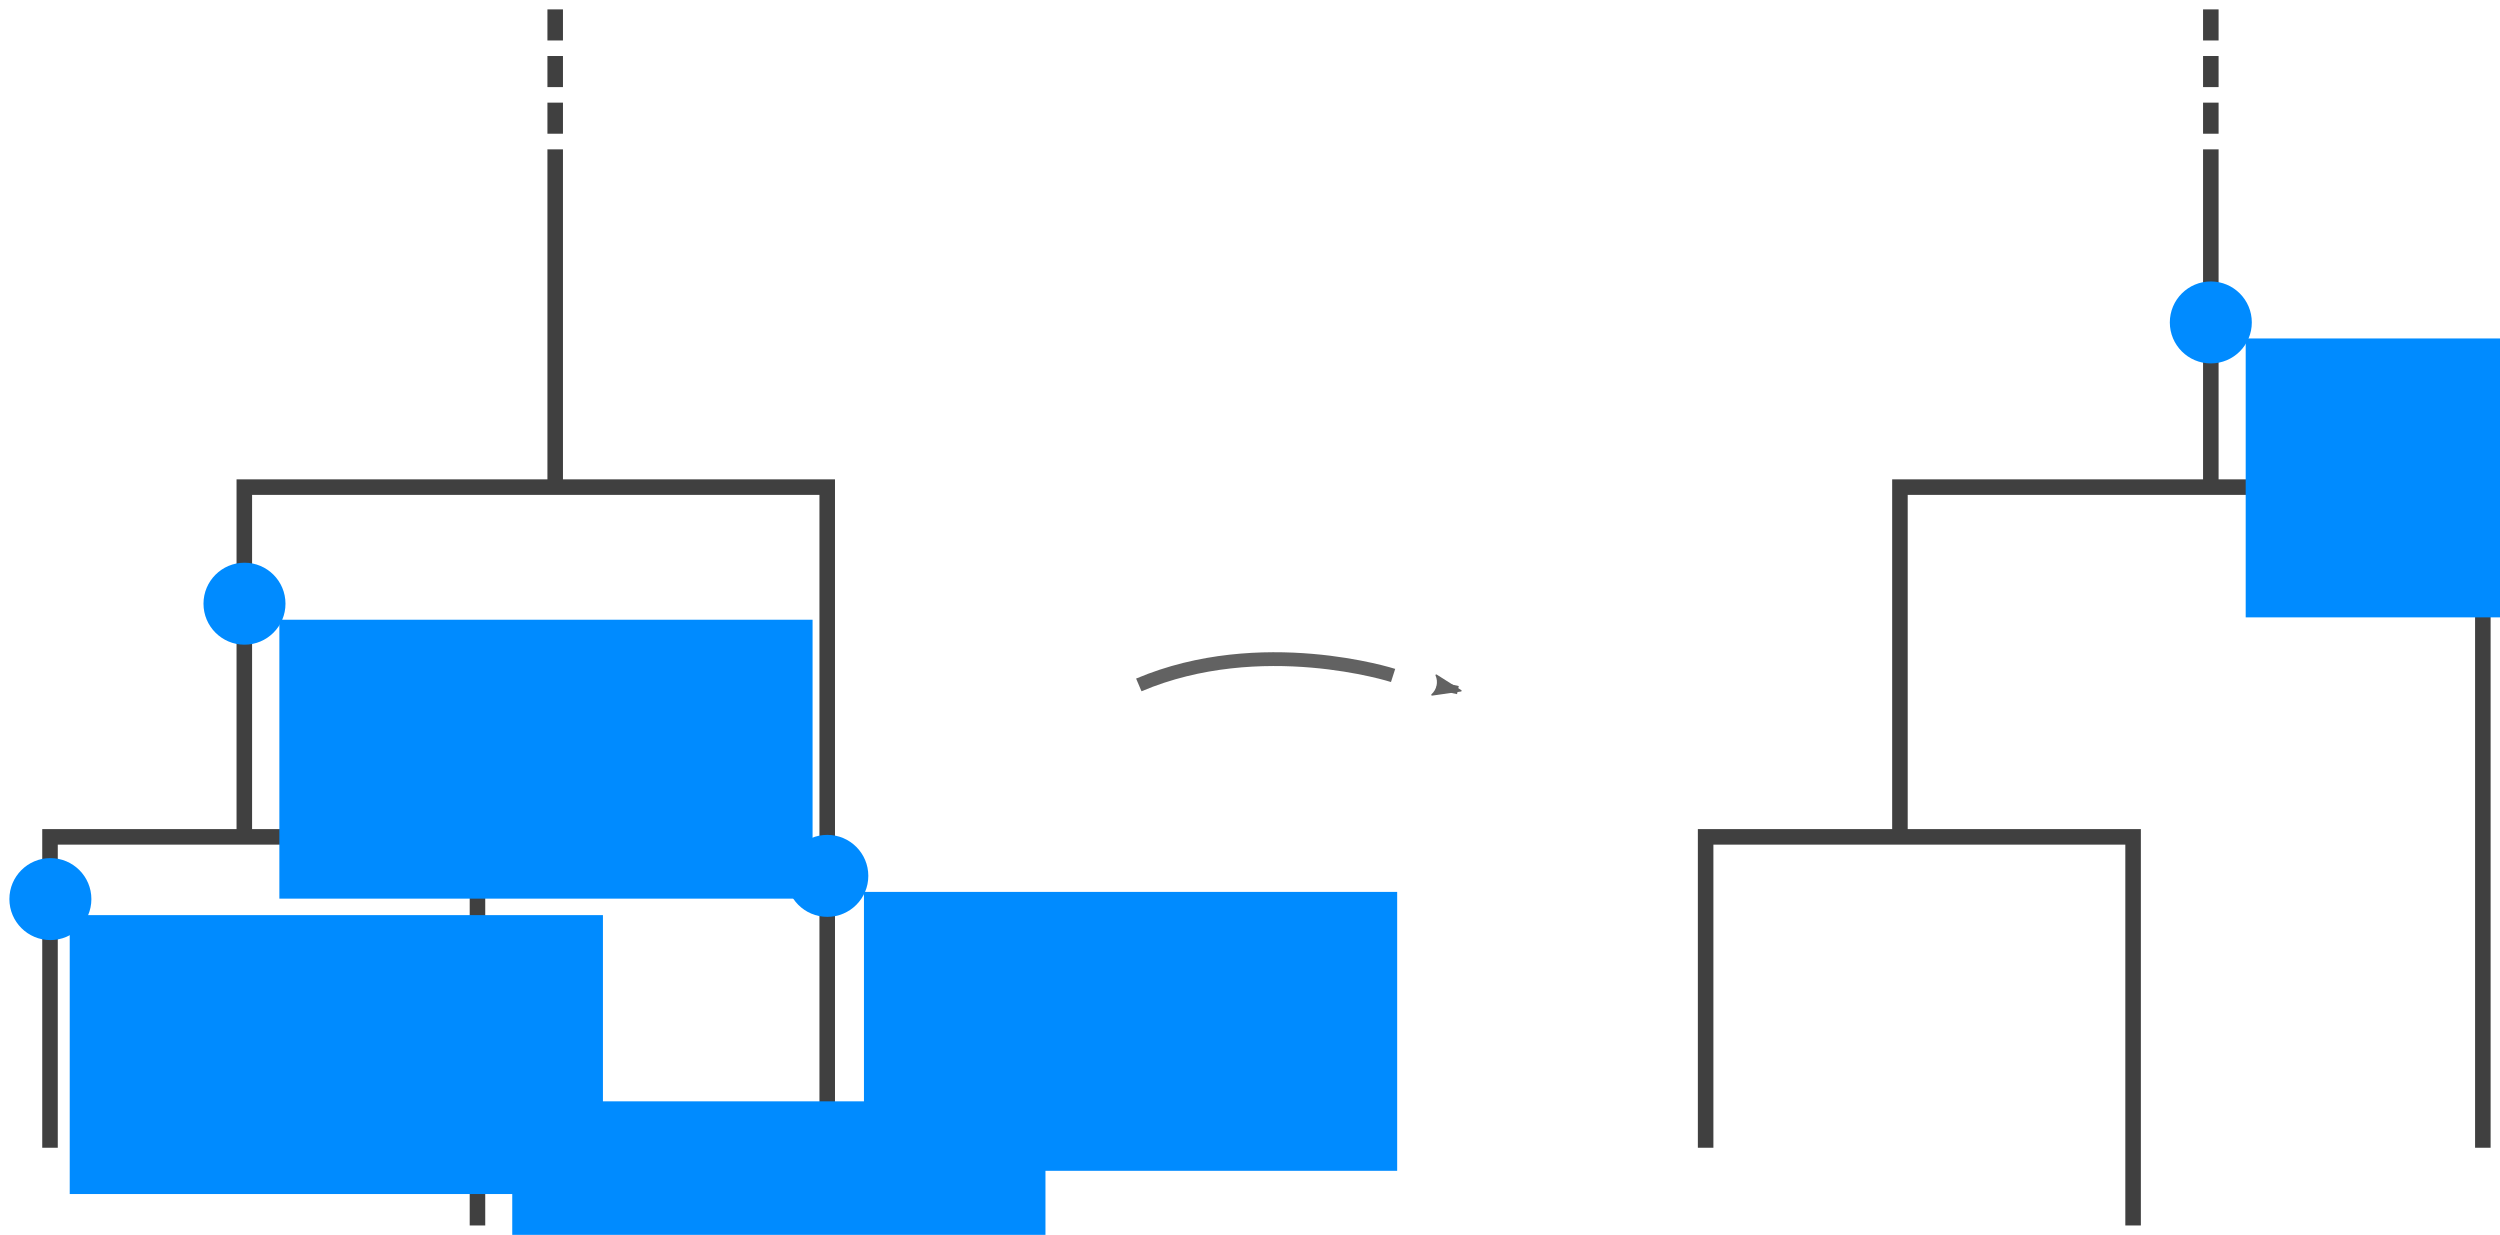 <?xml version="1.0" encoding="UTF-8" standalone="no"?>
<!-- Created with Inkscape (http://www.inkscape.org/) -->

<svg
   xmlns:dc="http://purl.org/dc/elements/1.1/"
   xmlns:cc="http://creativecommons.org/ns#"
   xmlns:rdf="http://www.w3.org/1999/02/22-rdf-syntax-ns#"
   xmlns:svg="http://www.w3.org/2000/svg"
   xmlns="http://www.w3.org/2000/svg"
   xmlns:sodipodi="http://sodipodi.sourceforge.net/DTD/sodipodi-0.dtd"
   xmlns:inkscape="http://www.inkscape.org/namespaces/inkscape"
   width="159.809mm"
   height="78.937mm"
   id="svg4344"
   version="1.1"
   inkscape:version="0.92.3 (2405546, 2018-03-11)"
   sodipodi:docname="accumulate.svg"
   inkscape:export-filename="/home/lucas/github/gappa/doc/png/accumulate.png"
   inkscape:export-xdpi="87.416939"
   inkscape:export-ydpi="87.416939">
  <sodipodi:namedview
     id="base"
     pagecolor="#ffffff"
     bordercolor="#666666"
     borderopacity="1.0"
     inkscape:pageopacity="0.0"
     inkscape:pageshadow="2"
     inkscape:zoom="1.4"
     inkscape:cx="285.138"
     inkscape:cy="106.2114"
     inkscape:document-units="px"
     inkscape:current-layer="layer14"
     showgrid="false"
     units="mm"
     fit-margin-top="0.6"
     fit-margin-left="0.6"
     fit-margin-right="0.6"
     fit-margin-bottom="0.6"
     inkscape:window-width="1694"
     inkscape:window-height="1387"
     inkscape:window-x="1744"
     inkscape:window-y="24"
     inkscape:window-maximized="0"
     inkscape:snap-bbox="true"
     inkscape:bbox-paths="true"
     inkscape:bbox-nodes="true"
     inkscape:snap-bbox-edge-midpoints="true"
     inkscape:snap-global="true">
    <inkscape:grid
       originy="32.864"
       originx="-27.506"
       snapvisiblegridlinesonly="true"
       enabled="true"
       visible="true"
       empspacing="5"
       type="xygrid"
       id="grid3277"
       spacingx="1"
       spacingy="1" />
  </sodipodi:namedview>
  <defs
     id="defs4346">
    <marker
       inkscape:stockid="Arrow2Mend"
       orient="auto"
       refY="0"
       refX="0"
       id="Arrow2Mend"
       style="overflow:visible">
      <path
         inkscape:connector-curvature="0"
         id="path4538"
         style="fill-rule:evenodd;stroke-width:0.625;stroke-linejoin:round"
         d="M 8.719,4.034 -2.207,0.016 8.719,-4.002 c -1.745,2.372 -1.735,5.617 -6e-7,8.035 z"
         transform="scale(-0.6)" />
    </marker>
    <marker
       inkscape:stockid="Arrow2Mstart"
       orient="auto"
       refY="0"
       refX="0"
       id="Arrow2Mstart"
       style="overflow:visible">
      <path
         inkscape:connector-curvature="0"
         id="path4535"
         style="fill-rule:evenodd;stroke-width:0.625;stroke-linejoin:round"
         d="M 8.719,4.034 -2.207,0.016 8.719,-4.002 c -1.745,2.372 -1.735,5.617 -6e-7,8.035 z"
         transform="scale(0.6)" />
    </marker>
    <marker
       inkscape:stockid="Arrow1Send"
       orient="auto"
       refY="0"
       refX="0"
       id="Arrow1Send"
       style="overflow:visible">
      <path
         inkscape:connector-curvature="0"
         id="path4526"
         d="M 0,0 5,-5 -12.5,0 5,5 Z"
         style="fill-rule:evenodd;stroke:#000000;stroke-width:1pt"
         transform="matrix(-0.2,0,0,-0.2,-1.2,0)" />
    </marker>
    <marker
       inkscape:stockid="Arrow1Lend"
       orient="auto"
       refY="0"
       refX="0"
       id="Arrow1Lend"
       style="overflow:visible">
      <path
         inkscape:connector-curvature="0"
         id="path4514"
         d="M 0,0 5,-5 -12.5,0 5,5 Z"
         style="fill-rule:evenodd;stroke:#000000;stroke-width:1pt"
         transform="matrix(-0.8,0,0,-0.8,-10,0)" />
    </marker>
    <marker
       inkscape:stockid="Arrow2MendK"
       orient="auto"
       refY="0"
       refX="0"
       id="Arrow2MendK"
       style="overflow:visible">
      <path
         inkscape:connector-curvature="0"
         id="path5526"
         style="fill:#3060ff;fill-rule:evenodd;stroke:#3060ff;stroke-width:0.625;stroke-linejoin:round"
         d="M 8.719,4.034 -2.207,0.016 8.719,-4.002 c -1.745,2.372 -1.735,5.617 -6e-7,8.035 z"
         transform="scale(-0.6)" />
    </marker>
    <marker
       inkscape:stockid="Arrow2Mendp"
       orient="auto"
       refY="0"
       refX="0"
       id="Arrow2Mendp"
       style="overflow:visible">
      <path
         inkscape:connector-curvature="0"
         id="path6483"
         style="fill:#ed0000;fill-rule:evenodd;stroke:#ed0000;stroke-width:0.625;stroke-linejoin:round"
         d="M 8.719,4.034 -2.207,0.016 8.719,-4.002 c -1.745,2.372 -1.735,5.617 -6e-7,8.035 z"
         transform="scale(-0.6)" />
    </marker>
    <marker
       inkscape:stockid="Arrow2MendK"
       orient="auto"
       refY="0"
       refX="0"
       id="Arrow2MendK-6"
       style="overflow:visible">
      <path
         inkscape:connector-curvature="0"
         id="path5526-1"
         style="fill:#3060ff;fill-rule:evenodd;stroke:#3060ff;stroke-width:0.625;stroke-linejoin:round"
         d="M 8.719,4.034 -2.207,0.016 8.719,-4.002 c -1.745,2.372 -1.735,5.617 -6e-7,8.035 z"
         transform="scale(-0.6)" />
    </marker>
    <marker
       inkscape:stockid="Arrow2MendKI"
       orient="auto"
       refY="0"
       refX="0"
       id="Arrow2MendKI"
       style="overflow:visible">
      <path
         inkscape:connector-curvature="0"
         id="path7305"
         style="fill:#ed0000;fill-rule:evenodd;stroke:#ed0000;stroke-width:0.625;stroke-linejoin:round"
         d="M 8.719,4.034 -2.207,0.016 8.719,-4.002 c -1.745,2.372 -1.735,5.617 -6e-7,8.035 z"
         transform="scale(-0.6)" />
    </marker>
    <marker
       inkscape:stockid="Arrow2MendKI"
       orient="auto"
       refY="0"
       refX="0"
       id="Arrow2MendKI-4"
       style="overflow:visible">
      <path
         id="path7305-7"
         style="fill:#ed0000;fill-rule:evenodd;stroke:#ed0000;stroke-width:0.625;stroke-linejoin:round"
         d="M 8.719,4.034 -2.207,0.016 8.719,-4.002 c -1.745,2.372 -1.735,5.617 -6e-7,8.035 z"
         transform="scale(-0.6)"
         inkscape:connector-curvature="0" />
    </marker>
    <marker
       inkscape:stockid="Arrow2MendKI"
       orient="auto"
       refY="0"
       refX="0"
       id="Arrow2MendKI-8"
       style="overflow:visible">
      <path
         id="path7305-4"
         style="fill:#ed0000;fill-rule:evenodd;stroke:#ed0000;stroke-width:0.625;stroke-linejoin:round"
         d="M 8.719,4.034 -2.207,0.016 8.719,-4.002 c -1.745,2.372 -1.735,5.617 -6e-7,8.035 z"
         transform="scale(-0.6)"
         inkscape:connector-curvature="0" />
    </marker>
    <marker
       inkscape:stockid="Arrow2Mendc"
       orient="auto"
       refY="0"
       refX="0"
       id="Arrow2Mendc"
       style="overflow:visible">
      <path
         inkscape:connector-curvature="0"
         id="path4486"
         style="fill:#008bff;fill-rule:evenodd;stroke:#008bff;stroke-width:0.625;stroke-linejoin:round"
         d="M 8.719,4.034 -2.207,0.016 8.719,-4.002 c -1.745,2.372 -1.735,5.617 -6e-7,8.035 z"
         transform="scale(-0.6)" />
    </marker>
    <marker
       inkscape:stockid="Arrow2Mendc"
       orient="auto"
       refY="0"
       refX="0"
       id="Arrow2Mendc-6"
       style="overflow:visible">
      <path
         inkscape:connector-curvature="0"
         id="path4486-7"
         style="fill:#008bff;fill-rule:evenodd;stroke:#008bff;stroke-width:0.625;stroke-linejoin:round"
         d="M 8.719,4.034 -2.207,0.016 8.719,-4.002 c -1.745,2.372 -1.735,5.617 -6e-7,8.035 z"
         transform="scale(-0.6)" />
    </marker>
    <marker
       inkscape:stockid="Arrow2Mendc"
       orient="auto"
       refY="0"
       refX="0"
       id="Arrow2Mendc-5"
       style="overflow:visible">
      <path
         inkscape:connector-curvature="0"
         id="path4486-3"
         style="fill:#008bff;fill-rule:evenodd;stroke:#008bff;stroke-width:0.625;stroke-linejoin:round"
         d="M 8.719,4.034 -2.207,0.016 8.719,-4.002 c -1.745,2.372 -1.735,5.617 -6e-7,8.035 z"
         transform="scale(-0.6)" />
    </marker>
    <marker
       inkscape:stockid="Arrow2Mendc"
       orient="auto"
       refY="0"
       refX="0"
       id="Arrow2Mendc-56"
       style="overflow:visible">
      <path
         inkscape:connector-curvature="0"
         id="path4486-2"
         style="fill:#008bff;fill-rule:evenodd;stroke:#008bff;stroke-width:0.625;stroke-linejoin:round"
         d="M 8.719,4.034 -2.207,0.016 8.719,-4.002 c -1.745,2.372 -1.735,5.617 -6e-7,8.035 z"
         transform="scale(-0.6)" />
    </marker>
    <marker
       inkscape:stockid="Arrow2Mendc"
       orient="auto"
       refY="0"
       refX="0"
       id="marker5406"
       style="overflow:visible">
      <path
         inkscape:connector-curvature="0"
         id="path5408"
         style="fill:#008bff;fill-rule:evenodd;stroke:#008bff;stroke-width:0.625;stroke-linejoin:round"
         d="M 8.719,4.034 -2.207,0.016 8.719,-4.002 c -1.745,2.372 -1.735,5.617 -6e-7,8.035 z"
         transform="scale(-0.6)" />
    </marker>
    <marker
       inkscape:stockid="Arrow2Mendc"
       orient="auto"
       refY="0"
       refX="0"
       id="marker5410"
       style="overflow:visible">
      <path
         inkscape:connector-curvature="0"
         id="path5412"
         style="fill:#008bff;fill-rule:evenodd;stroke:#008bff;stroke-width:0.625;stroke-linejoin:round"
         d="M 8.719,4.034 -2.207,0.016 8.719,-4.002 c -1.745,2.372 -1.735,5.617 -6e-7,8.035 z"
         transform="scale(-0.6)" />
    </marker>
    <marker
       inkscape:stockid="Arrow2Mendc"
       orient="auto"
       refY="0"
       refX="0"
       id="Arrow2Mendc-7"
       style="overflow:visible">
      <path
         inkscape:connector-curvature="0"
         id="path4486-0"
         style="fill:#008bff;fill-rule:evenodd;stroke:#008bff;stroke-width:0.625;stroke-linejoin:round"
         d="M 8.719,4.034 -2.207,0.016 8.719,-4.002 c -1.745,2.372 -1.735,5.617 -6e-7,8.035 z"
         transform="scale(-0.6)" />
    </marker>
    <marker
       inkscape:isstock="true"
       style="overflow:visible"
       id="marker5137"
       refX="0"
       refY="0"
       orient="auto"
       inkscape:stockid="Arrow2Lend">
      <path
         inkscape:connector-curvature="0"
         transform="matrix(-1.1,0,0,-1.1,-1.1,0)"
         d="M 8.719,4.034 -2.207,0.016 8.719,-4.002 c -1.745,2.372 -1.735,5.617 -6e-7,8.035 z"
         style="fill:#626262;fill-opacity:1;fill-rule:evenodd;stroke:#626262;stroke-width:0.625;stroke-linejoin:round;stroke-opacity:1"
         id="path5135" />
    </marker>
  </defs>
  <g
     inkscape:groupmode="layer"
     id="layer5"
     inkscape:label="A1"
     style="display:none"
     transform="translate(-27.506,17.707)">
    <path
       inkscape:connector-curvature="0"
       id="path4259"
       d="m 195,207.772 -155,-70"
       style="display:inline;fill:none;stroke:#008bff;stroke-width:2;stroke-linecap:butt;stroke-linejoin:miter;stroke-miterlimit:4;stroke-dasharray:none;stroke-opacity:1;marker-end:url(#Arrow2Mendc)" />
  </g>
  <g
     inkscape:groupmode="layer"
     id="g5386"
     inkscape:label="A2"
     style="display:none"
     transform="translate(-27.506,17.707)">
    <path
       sodipodi:nodetypes="cc"
       inkscape:connector-curvature="0"
       id="path5388"
       d="m 195,207.772 -100,-70"
       style="display:inline;fill:none;stroke:#008bff;stroke-width:2;stroke-linecap:butt;stroke-linejoin:miter;stroke-miterlimit:4;stroke-dasharray:none;stroke-opacity:1;marker-end:url(#Arrow2Mendc)" />
  </g>
  <g
     inkscape:label="A3"
     id="g5390"
     inkscape:groupmode="layer"
     style="display:none"
     transform="translate(-27.506,17.707)">
    <path
       style="display:inline;fill:none;stroke:#008bff;stroke-width:2;stroke-linecap:butt;stroke-linejoin:miter;stroke-miterlimit:4;stroke-dasharray:none;stroke-opacity:1;marker-end:url(#Arrow2Mendc)"
       d="M 195,207.772 65,82.772"
       id="path5392"
       inkscape:connector-curvature="0"
       sodipodi:nodetypes="cc" />
  </g>
  <g
     inkscape:label="A4"
     id="g5382"
     inkscape:groupmode="layer"
     style="display:none"
     transform="translate(-27.506,17.707)">
    <path
       style="display:inline;fill:none;stroke:#008bff;stroke-width:2;stroke-linecap:butt;stroke-linejoin:miter;stroke-miterlimit:4;stroke-dasharray:none;stroke-opacity:1;marker-end:url(#Arrow2Mendc)"
       d="m 195,207.772 135,-105"
       id="path5384"
       inkscape:connector-curvature="0"
       sodipodi:nodetypes="cc" />
    <path
       inkscape:connector-curvature="0"
       id="path4259-9"
       d="m 195,207.772 -155,-70"
       style="display:inline;fill:none;stroke:#008bff;stroke-width:2;stroke-linecap:butt;stroke-linejoin:miter;stroke-miterlimit:4;stroke-dasharray:none;stroke-opacity:1;marker-end:url(#Arrow2Mendc)" />
    <path
       sodipodi:nodetypes="cc"
       inkscape:connector-curvature="0"
       id="path5388-1"
       d="m 195,207.772 -100,-70"
       style="display:inline;fill:none;stroke:#008bff;stroke-width:2;stroke-linecap:butt;stroke-linejoin:miter;stroke-miterlimit:4;stroke-dasharray:none;stroke-opacity:1;marker-end:url(#Arrow2Mendc)" />
    <path
       style="display:inline;fill:none;stroke:#008bff;stroke-width:2;stroke-linecap:butt;stroke-linejoin:miter;stroke-miterlimit:4;stroke-dasharray:none;stroke-opacity:1;marker-end:url(#Arrow2Mendc)"
       d="M 195,207.772 65,82.772"
       id="path5392-2"
       inkscape:connector-curvature="0"
       sodipodi:nodetypes="cc" />
    <path
       sodipodi:nodetypes="cc"
       inkscape:connector-curvature="0"
       id="path5440"
       d="m 195,207.772 65,-95"
       style="display:inline;fill:none;stroke:#008bff;stroke-width:2;stroke-linecap:butt;stroke-linejoin:miter;stroke-miterlimit:4;stroke-dasharray:none;stroke-opacity:1;marker-end:url(#Arrow2Mendc)" />
    <path
       style="display:inline;fill:none;stroke:#008bff;stroke-width:2;stroke-linecap:butt;stroke-linejoin:miter;stroke-miterlimit:4;stroke-dasharray:none;stroke-opacity:1;marker-end:url(#Arrow2Mendc)"
       d="m 195,207.772 15,-60"
       id="path5442"
       inkscape:connector-curvature="0"
       sodipodi:nodetypes="cc" />
    <path
       sodipodi:nodetypes="cc"
       inkscape:connector-curvature="0"
       id="path5444"
       d="M 195,207.772 V 47.772"
       style="display:inline;fill:none;stroke:#008bff;stroke-width:2;stroke-linecap:butt;stroke-linejoin:miter;stroke-miterlimit:4;stroke-dasharray:none;stroke-opacity:1;marker-end:url(#Arrow2Mendc)" />
    <path
       style="display:inline;fill:none;stroke:#008bff;stroke-width:2;stroke-linecap:butt;stroke-linejoin:miter;stroke-miterlimit:4;stroke-dasharray:none;stroke-opacity:1;marker-end:url(#Arrow2Mendc)"
       d="M 195,207.772 135,47.772"
       id="path5446"
       inkscape:connector-curvature="0"
       sodipodi:nodetypes="cc" />
    <path
       sodipodi:nodetypes="cc"
       inkscape:connector-curvature="0"
       id="path5448"
       d="m 195,207.772 -55,-100"
       style="display:inline;fill:none;stroke:#008bff;stroke-width:2;stroke-linecap:butt;stroke-linejoin:miter;stroke-miterlimit:4;stroke-dasharray:none;stroke-opacity:1;marker-end:url(#Arrow2Mendc)" />
  </g>
  <g
     inkscape:groupmode="layer"
     id="layer4"
     inkscape:label="Seq"
     transform="translate(-27.506,17.707)"
     style="display:inline" />
  <g
     style="display:inline"
     transform="translate(-268.347,-406.207)"
     id="g3075"
     inkscape:groupmode="layer"
     inkscape:label="Tree Simple" />
  <g
     inkscape:groupmode="layer"
     id="layer14"
     inkscape:label="LWR"
     style="display:inline"
     transform="translate(-11.222,17.707)">
    <path
       sodipodi:nodetypes="cccc"
       inkscape:connector-curvature="0"
       id="path4225"
       d="M 211.079,259.59 V 99.982 H 70.248 V 184.481"
       style="display:inline;fill:none;stroke:#404040;stroke-width:3.755;stroke-linecap:butt;stroke-linejoin:miter;stroke-miterlimit:4;stroke-dasharray:none;stroke-opacity:1" />
    <path
       inkscape:connector-curvature="0"
       id="path4229"
       d="M 145.358,18.396 V 99.982"
       style="display:inline;fill:none;stroke:#404040;stroke-width:3.755;stroke-linecap:butt;stroke-linejoin:miter;stroke-miterlimit:4;stroke-dasharray:none;stroke-opacity:1"
       sodipodi:nodetypes="cc" />
    <path
       sodipodi:nodetypes="cccc"
       inkscape:connector-curvature="0"
       id="path4223"
       d="M 23.304,259.59 V 184.481 H 126.58 v 93.887"
       style="display:inline;fill:none;stroke:#404040;stroke-width:3.755;stroke-linecap:butt;stroke-linejoin:miter;stroke-miterlimit:4;stroke-dasharray:none;stroke-opacity:1" />
    <flowRoot
       transform="matrix(1.962,0,0,1.962,462.988,-52.323)"
       style="color:#000000;line-height:0.01%;letter-spacing:0px;word-spacing:0px;display:inline;overflow:visible;visibility:visible;fill:#008bff;fill-opacity:1;fill-rule:nonzero;stroke:none;stroke-width:1px;marker:none;enable-background:accumulate"
       id="flowRoot5725"
       xml:space="preserve"><flowRegion
         id="flowRegion5727"><rect
           style="font-size:10.526px;fill:#008bff;fill-opacity:1"
           y="153.258"
           x="-167.18"
           height="34.345"
           width="65.66"
           id="rect5729" /></flowRegion><flowPara
         id="flowPara5731"
         style="font-style:normal;font-variant:normal;font-weight:normal;font-stretch:normal;font-size:10.526px;line-height:1.25;font-family:Sans;-inkscape-font-specification:Sans">0.80</flowPara></flowRoot>    <flowRoot
       xml:space="preserve"
       id="flowRoot5737"
       style="color:#000000;line-height:0.01%;letter-spacing:0px;word-spacing:0px;display:inline;overflow:visible;visibility:visible;fill:#008bff;fill-opacity:1;fill-rule:nonzero;stroke:none;stroke-width:1px;marker:none;enable-background:accumulate"
       transform="matrix(1.962,0,0,1.962,406.724,-168.672)"><flowRegion
         id="flowRegion5739"><rect
           id="rect5741"
           width="65.66"
           height="34.345"
           x="-167.18"
           y="153.258"
           style="font-size:10.526px;fill:#008bff;fill-opacity:1" /></flowRegion><flowPara
         id="flowPara5743"
         style="font-size:10.526px;line-height:1.25">0.03</flowPara></flowRoot>    <flowRoot
       transform="matrix(1.962,0,0,1.962,547.961,-102.915)"
       style="color:#000000;line-height:0.01%;letter-spacing:0px;word-spacing:0px;display:inline;overflow:visible;visibility:visible;fill:#008bff;fill-opacity:1;fill-rule:nonzero;stroke:none;stroke-width:1px;marker:none;enable-background:accumulate"
       id="flowRoot5749"
       xml:space="preserve"><flowRegion
         id="flowRegion5751"><rect
           style="font-size:10.526px;fill:#008bff;fill-opacity:1"
           y="153.258"
           x="-167.18"
           height="34.345"
           width="65.66"
           id="rect5753" /></flowRegion><flowPara
         id="flowPara5755"
         style="font-weight:normal;font-size:10.526px;line-height:1.25;-inkscape-font-specification:Sans">0.03</flowPara></flowRoot>    <flowRoot
       xml:space="preserve"
       id="flowRoot5761"
       style="color:#000000;line-height:0.01%;letter-spacing:0px;word-spacing:0px;display:inline;overflow:visible;visibility:visible;fill:#008bff;fill-opacity:1;fill-rule:nonzero;stroke:none;stroke-width:1px;marker:none;enable-background:accumulate"
       transform="matrix(1.962,0,0,1.962,356.074,-97.305)"><flowRegion
         id="flowRegion5763"><rect
           id="rect5765"
           width="65.66"
           height="34.345"
           x="-167.18"
           y="153.258"
           style="font-size:10.526px;fill:#008bff;fill-opacity:1" /></flowRegion><flowPara
         id="flowPara5767"
         style="font-size:10.526px;line-height:1.25">0.10</flowPara></flowRoot>    <circle
       inkscape:export-ydpi="600"
       inkscape:export-xdpi="600"
       inkscape:export-filename="/home/lucas/Dropbox/HITS/tree_vis/images/base_tree.png"
       style="display:inline;fill:#008bff;fill-opacity:1;stroke:none;stroke-width:3.302"
       id="path5733"
       cx="126.554"
       cy="244.498"
       r="9.905" />
    <circle
       id="path5745"
       style="display:inline;fill:#008bff;fill-opacity:1;stroke:none;stroke-width:3.302"
       inkscape:export-filename="/home/lucas/Dropbox/HITS/tree_vis/images/base_tree.png"
       inkscape:export-xdpi="600"
       inkscape:export-ydpi="600"
       cx="70.29"
       cy="128.148"
       r="9.905" />
    <circle
       inkscape:export-ydpi="600"
       inkscape:export-xdpi="600"
       inkscape:export-filename="/home/lucas/Dropbox/HITS/tree_vis/images/base_tree.png"
       style="display:inline;fill:#008bff;fill-opacity:1;stroke:none;stroke-width:3.302"
       id="path5757"
       cx="211.102"
       cy="193.905"
       r="9.905" />
    <circle
       id="path5769"
       style="display:inline;fill:#008bff;fill-opacity:1;stroke:none;stroke-width:3.302"
       inkscape:export-filename="/home/lucas/Dropbox/HITS/tree_vis/images/base_tree.png"
       inkscape:export-xdpi="600"
       inkscape:export-ydpi="600"
       cx="23.395"
       cy="199.515"
       r="9.905" />
    <path
       sodipodi:nodetypes="cc"
       style="display:inline;fill:none;stroke:#404040;stroke-width:3.755;stroke-linecap:butt;stroke-linejoin:miter;stroke-miterlimit:4;stroke-dasharray:7.51, 3.755;stroke-dashoffset:0;stroke-opacity:1"
       d="M 145.358,-15.439 V 18.396"
       id="path5005"
       inkscape:connector-curvature="0" />
    <g
       id="g5177"
       transform="matrix(0.665,0.747,0.747,-0.665,-26.828,-22.367)">
      <path
         style="display:inline;fill:none;fill-rule:evenodd;stroke:#626262;stroke-width:2;stroke-linecap:butt;stroke-linejoin:miter;stroke-miterlimit:4;stroke-dasharray:none;stroke-opacity:1;marker-end:url(#marker5137)"
         d="m 383.299,174.471 4.173,3.055"
         id="path1354"
         inkscape:connector-curvature="0"
         sodipodi:nodetypes="cc" />
      <path
         style="display:inline;fill:none;fill-rule:evenodd;stroke:#626262;stroke-width:3.334;stroke-linecap:butt;stroke-linejoin:miter;stroke-miterlimit:4;stroke-dasharray:none;stroke-opacity:1"
         d="m 374.421,168.182 c 0,0 -28.847,-16.997 -39.139,-47.403"
         id="path1356"
         inkscape:connector-curvature="0" />
    </g>
    <path
       style="display:inline;fill:none;stroke:#404040;stroke-width:3.755;stroke-linecap:butt;stroke-linejoin:miter;stroke-miterlimit:4;stroke-dasharray:none;stroke-opacity:1"
       d="M 611.079,259.59 V 99.982 H 470.248 V 184.481"
       id="path5179"
       inkscape:connector-curvature="0"
       sodipodi:nodetypes="cccc" />
    <path
       sodipodi:nodetypes="cc"
       style="display:inline;fill:none;stroke:#404040;stroke-width:3.755;stroke-linecap:butt;stroke-linejoin:miter;stroke-miterlimit:4;stroke-dasharray:none;stroke-opacity:1"
       d="M 545.358,18.396 V 99.982"
       id="path5181"
       inkscape:connector-curvature="0" />
    <path
       style="display:inline;fill:none;stroke:#404040;stroke-width:3.755;stroke-linecap:butt;stroke-linejoin:miter;stroke-miterlimit:4;stroke-dasharray:none;stroke-opacity:1"
       d="M 423.304,259.59 V 184.481 h 103.276 v 93.887"
       id="path5183"
       inkscape:connector-curvature="0"
       sodipodi:nodetypes="cccc" />
    <flowRoot
       xml:space="preserve"
       id="flowRoot5231"
       style="color:#000000;line-height:0.01%;letter-spacing:0px;word-spacing:0px;display:inline;overflow:visible;visibility:visible;fill:#008bff;fill-opacity:1;fill-rule:nonzero;stroke:none;stroke-width:1px;marker:none;enable-background:accumulate"
       transform="matrix(1.962,0,0,1.962,881.792,-236.627)"><flowRegion
         id="flowRegion5227"><rect
           id="rect5225"
           width="65.66"
           height="34.345"
           x="-167.18"
           y="153.258"
           style="font-size:10.526px;fill:#008bff;fill-opacity:1" /></flowRegion><flowPara
         style="font-size:10.526px;line-height:1.25"
         id="flowPara5229">1.0</flowPara></flowRoot>    <circle
       r="9.905"
       cy="60.194"
       cx="545.358"
       id="circle5233"
       style="display:inline;fill:#008bff;fill-opacity:1;stroke:none;stroke-width:3.302"
       inkscape:export-filename="/home/lucas/Dropbox/HITS/tree_vis/images/base_tree.png"
       inkscape:export-xdpi="600"
       inkscape:export-ydpi="600" />
    <path
       inkscape:connector-curvature="0"
       id="path5235"
       d="M 545.358,-15.439 V 18.396"
       style="display:inline;fill:none;stroke:#404040;stroke-width:3.755;stroke-linecap:butt;stroke-linejoin:miter;stroke-miterlimit:4;stroke-dasharray:7.51, 3.755;stroke-dashoffset:0;stroke-opacity:1"
       sodipodi:nodetypes="cc" />
  </g>
  <g
     inkscape:groupmode="layer"
     id="layer1"
     inkscape:label="node dots"
     style="display:none"
     transform="translate(0.942,57.707)">
    <circle
       inkscape:export-ydpi="600"
       inkscape:export-xdpi="600"
       inkscape:export-filename="/home/lucas/Dropbox/HITS/tree_vis/images/base_tree.png"
       style="display:inline;fill:#404040;fill-opacity:1;stroke:none"
       id="path3143"
       transform="matrix(1.758,0,0,1.758,-154.285,-64.568)"
       cx="208"
       cy="65.362"
       r="3" />
    <circle
       inkscape:export-ydpi="600"
       inkscape:export-xdpi="600"
       inkscape:export-filename="/home/lucas/Dropbox/HITS/tree_vis/images/base_tree.png"
       style="display:inline;fill:#404040;fill-opacity:1;stroke:none"
       id="path3145"
       transform="matrix(1.758,0,0,1.758,-294.159,-82.283)"
       cx="208"
       cy="65.362"
       r="3" />
    <circle
       inkscape:export-ydpi="600"
       inkscape:export-xdpi="600"
       inkscape:export-filename="/home/lucas/Dropbox/HITS/tree_vis/images/base_tree.png"
       style="display:inline;fill:#404040;fill-opacity:1;stroke:none"
       id="path3173"
       transform="matrix(1.758,0,0,1.758,-334.307,-37.305)"
       cx="208"
       cy="65.362"
       r="3" />
  </g>
</svg>
